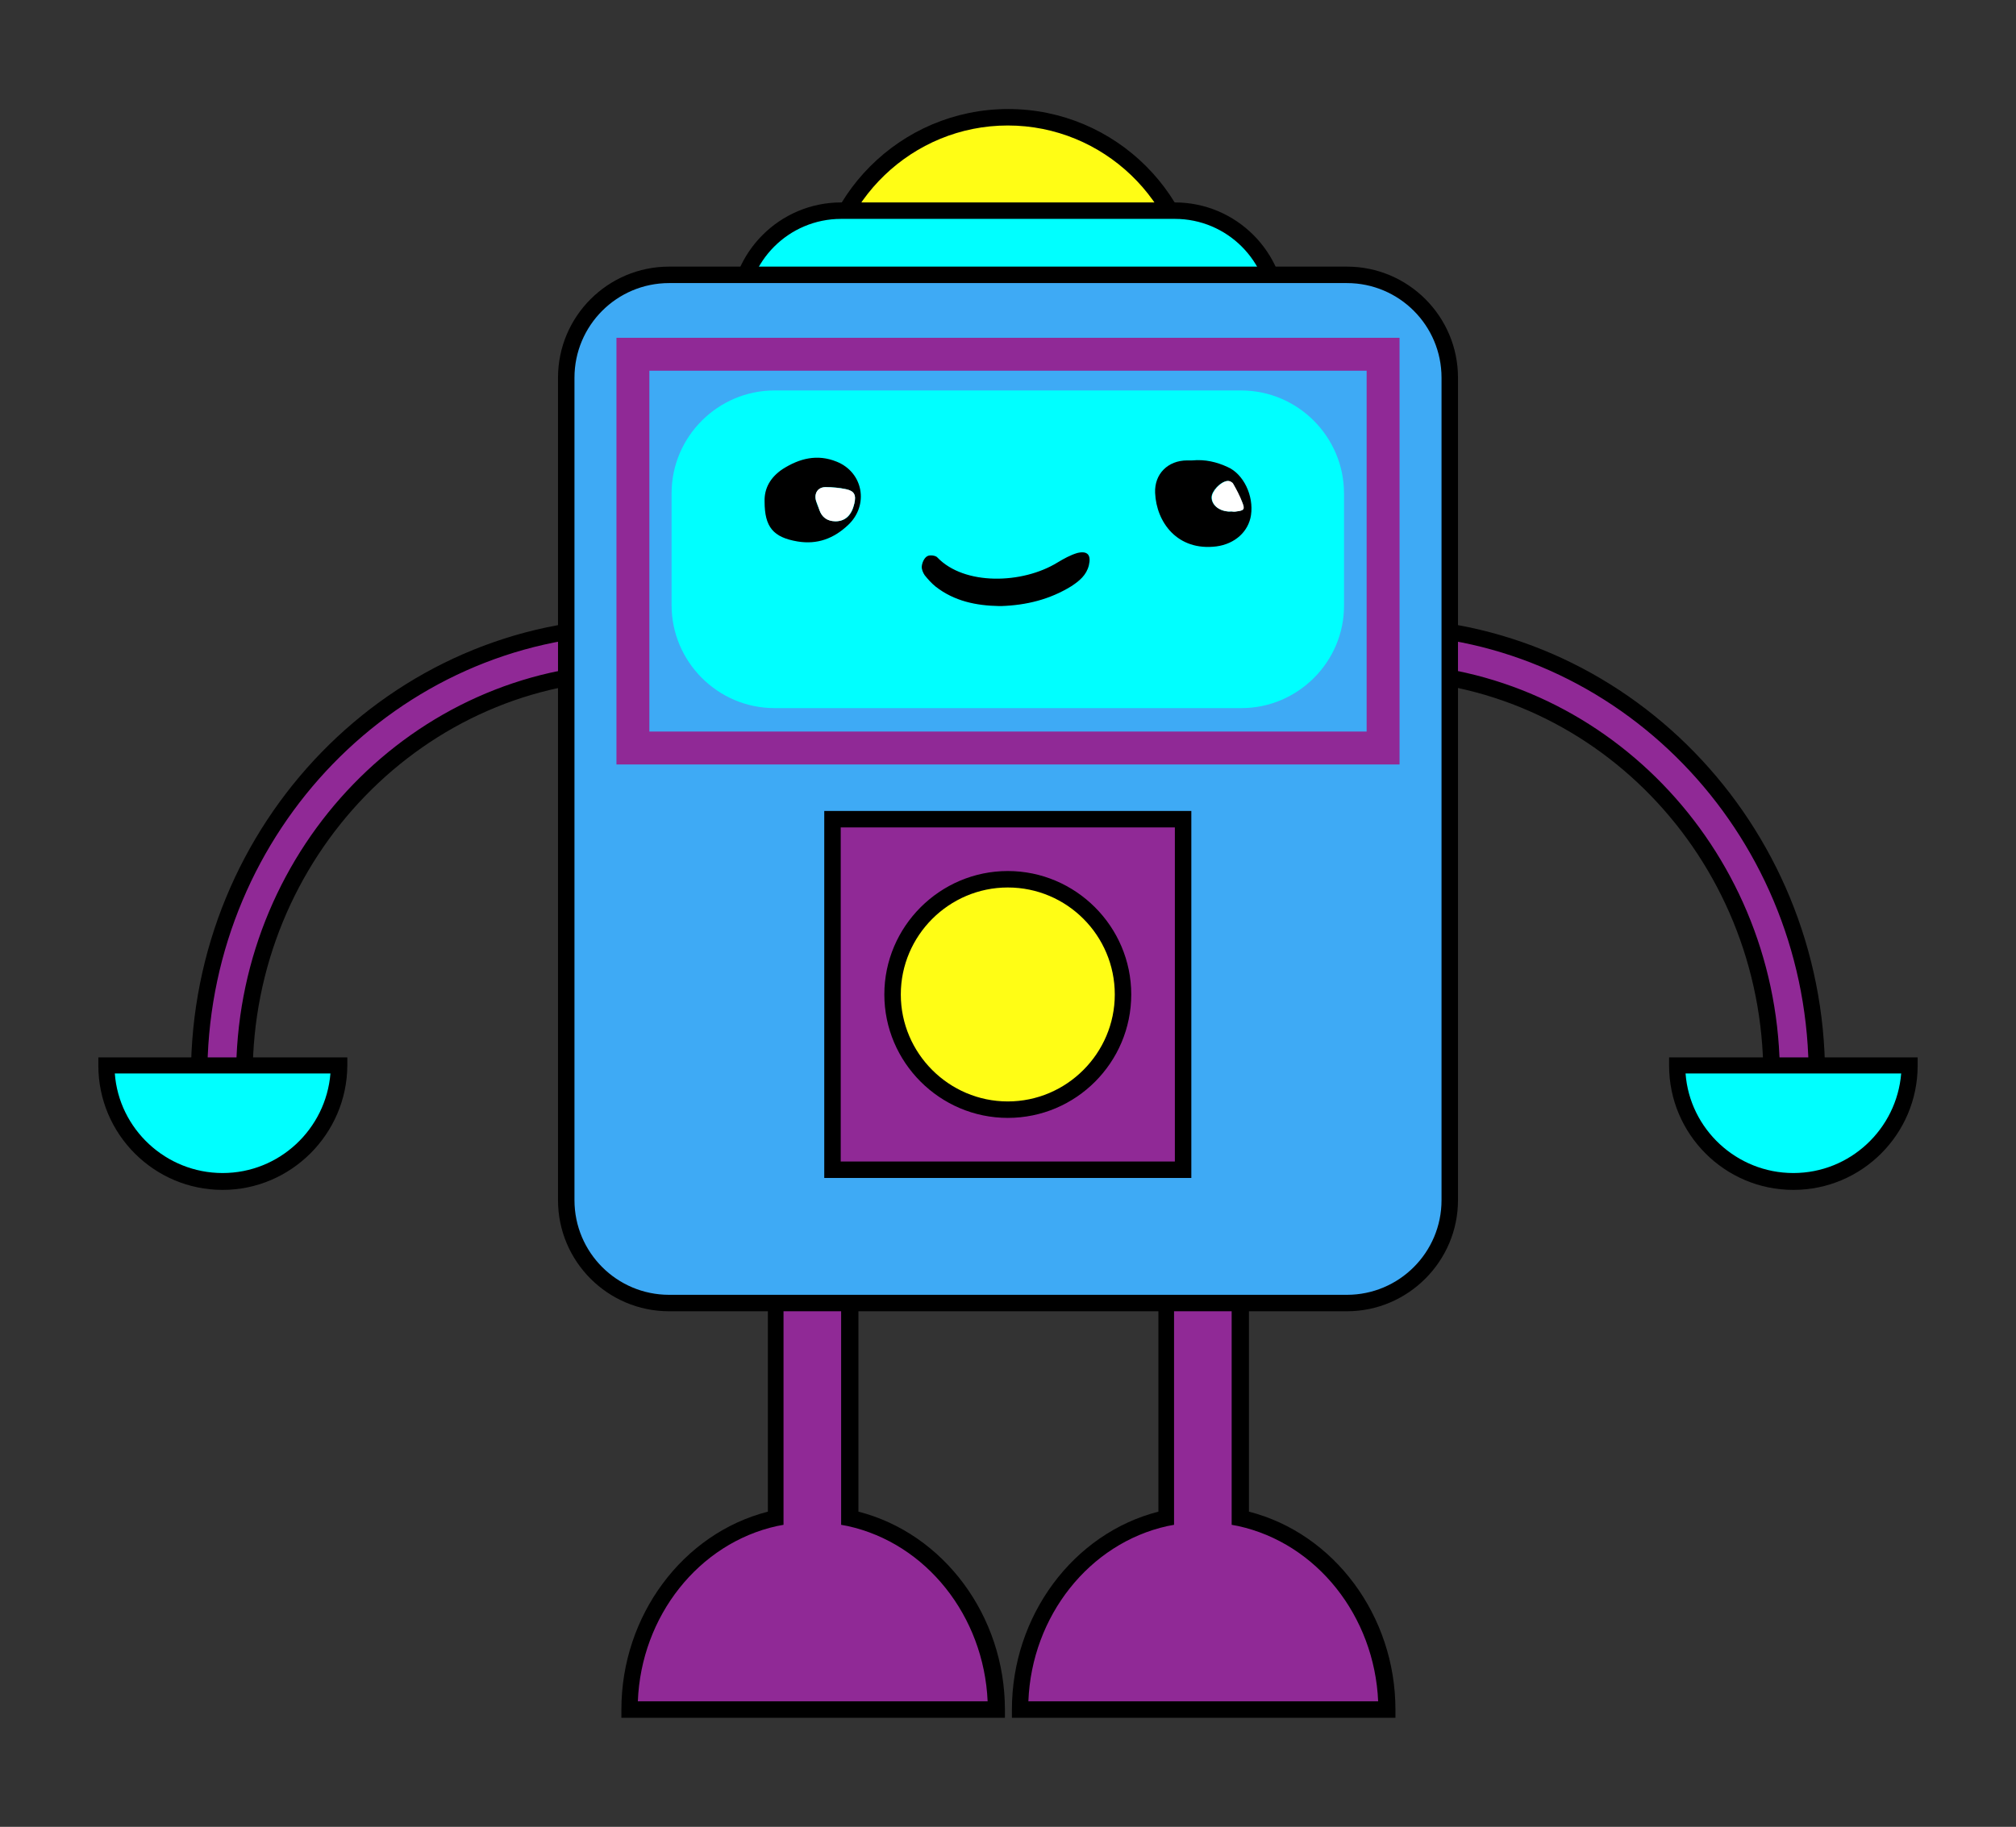 <?xml version="1.0" encoding="utf-8"?>
<!-- Generator: Adobe Illustrator 22.1.0, SVG Export Plug-In . SVG Version: 6.00 Build 0)  -->
<svg version="1.1" xmlns="http://www.w3.org/2000/svg" xmlns:xlink="http://www.w3.org/1999/xlink" x="0px" y="0px"
	 viewBox="0 0 489.9 444" style="enable-background:new 0 0 489.9 444;" xml:space="preserve">
<rect x="0" y="0" width="489.9" height="444" fill="#333333" stroke="none"/>
<style type="text/css">
	.st0{fill:#902996;}
	.st1{fill:#00FFFF;}
	.st2{fill:#FFFD15;}
	.st3{fill:#3EAAF5;}
	.st4{fill:#FFFFFF;}
</style>
<g id="Слой1_xA0_Изображение_1_">
</g>
<g id="Слой2_xA0_Изображение_1_">
	<g>
		<g>
			<g>
				<path class="st0" d="M206.5,369v-73.3h-18V369c-20.3,4.4-35.6,23.6-35.6,46.5h89.1C242.1,392.5,226.8,373.4,206.5,369z"/>
				<path d="M244.1,417.5h-93.1v-2c0-22.8,14.9-42.8,35.6-48.1v-73.7h22v73.7c20.7,5.3,35.6,25.3,35.6,48.1V417.5z M155,413.5h85
					c-0.9-20.7-14.9-38.4-34-42.6l-1.6-0.3v-72.9h-14v72.9l-1.6,0.3C169.8,375.1,155.8,392.8,155,413.5z"/>
			</g>
			<g>
				<path class="st0" d="M301.4,369v-73.3h-18V369c-20.3,4.4-35.6,23.6-35.6,46.5H337C337,392.5,321.7,373.4,301.4,369z"/>
				<path d="M339,417.5h-93.1v-2c0-22.8,14.9-42.8,35.6-48.1v-73.7h22v73.7c20.7,5.3,35.6,25.3,35.6,48.1V417.5z M249.9,413.5h85
					c-0.9-20.7-14.9-38.4-34-42.6l-1.6-0.3v-72.9h-14v72.9l-1.6,0.3C264.7,375.1,250.7,392.8,249.9,413.5z"/>
			</g>
		</g>
		<g>
			<g>
				<g>
					<g>
						<g>
							<path class="st0" d="M154.6,152.2c-58.6,0-106.3,49-106.3,109.2h11c0-54.2,42.7-98.2,95.3-98.2V152.2z"/>
							<path d="M61.4,263.4h-15v-2c0-61.3,48.6-111.2,108.3-111.2h2v15h-2c-51.4,0-93.3,43.2-93.3,96.2V263.4z M50.4,259.4h7
								c1-53.7,43.2-97.1,95.2-98.2v-7C96.7,155.3,51.4,201.9,50.4,259.4z"/>
						</g>
					</g>
				</g>
				<g>
					<path class="st1" d="M54.1,287.2c-15.6,0-28.2-12.6-28.2-28.2h56.5C82.3,274.5,69.7,287.2,54.1,287.2z"/>
					<path d="M54.1,289.2c-16.7,0-30.2-13.6-30.2-30.2v-2h60.5v2C84.3,275.6,70.7,289.2,54.1,289.2z M27.9,260.9
						c1,13.5,12.4,24.2,26.2,24.2c13.8,0,25.1-10.7,26.2-24.2H27.9z"/>
				</g>
			</g>
			<g>
				<g>
					<g>
						<g>
							<path class="st0" d="M335.3,152.2c58.6,0,106.3,49,106.3,109.2h-11c0-54.2-42.7-98.2-95.3-98.2V152.2z"/>
							<path d="M443.5,263.4h-15v-2c0-53.1-41.8-96.2-93.3-96.2h-2v-15h2c59.7,0,108.3,49.9,108.3,111.2V263.4z M432.5,259.4h7
								c-1-57.5-46.3-104.1-102.2-105.2v7C389.3,162.3,431.5,205.7,432.5,259.4z"/>
						</g>
					</g>
				</g>
				<g>
					<path class="st1" d="M435.8,287.2c15.6,0,28.2-12.6,28.2-28.2h-56.5C407.6,274.5,420.2,287.2,435.8,287.2z"/>
					<path d="M435.8,289.2c-16.7,0-30.2-13.6-30.2-30.2v-2H466v2C466,275.6,452.5,289.2,435.8,289.2z M409.6,260.9
						c1,13.5,12.4,24.2,26.2,24.2c13.8,0,25.1-10.7,26.2-24.2H409.6z"/>
				</g>
			</g>
		</g>
		<g>
			<path class="st2" d="M244.9,28.5c-25.1,0-45.4,20.3-45.4,45.4h90.7C290.3,48.8,270,28.5,244.9,28.5z"/>
			<path d="M292.3,75.9h-94.7v-2c0-26.1,21.2-47.4,47.4-47.4c26.1,0,47.4,21.2,47.4,47.4V75.9z M201.6,71.9h86.6
				c-1-23-20.1-41.4-43.3-41.4S202.7,48.9,201.6,71.9z"/>
		</g>
		<g>
			<path class="st1" d="M285.5,203.7h-81.1c-13.8,0-25-11.3-25-25V76.2c0-13.8,11.3-25,25-25h81.1c13.8,0,25,11.3,25,25v102.5
				C310.5,192.5,299.2,203.7,285.5,203.7z"/>
			<path d="M285.5,205.7h-81.1c-14.9,0-27-12.1-27-27V76.2c0-14.9,12.1-27,27-27h81.1c14.9,0,27,12.1,27,27v102.5
				C312.5,193.6,300.4,205.7,285.5,205.7z M204.4,53.2c-12.7,0-23,10.3-23,23v102.5c0,12.7,10.3,23,23,23h81.1c12.7,0,23-10.3,23-23
				V76.2c0-12.7-10.3-23-23-23H204.4z"/>
		</g>
		<g>
			<path class="st3" d="M327.3,316.7H162.6c-13.8,0-25-11.3-25-25V91.8c0-13.8,11.3-25,25-25h164.7c13.8,0,25,11.3,25,25v199.9
				C352.3,305.4,341,316.7,327.3,316.7z"/>
			<path d="M327.3,318.7H162.6c-14.9,0-27-12.1-27-27V91.8c0-14.9,12.1-27,27-27h164.7c14.9,0,27,12.1,27,27v199.9
				C354.3,306.5,342.2,318.7,327.3,318.7z M162.6,68.8c-12.7,0-23,10.3-23,23v199.9c0,12.7,10.3,23,23,23h164.7
				c12.7,0,23-10.3,23-23V91.8c0-12.7-10.3-23-23-23H162.6z"/>
		</g>
		<g>
			<g>
				<path class="st0" d="M340.1,185.8H149.8V82.1h190.3V185.8z M157.8,177.8h174.3V90.1H157.8V177.8z"/>
			</g>
		</g>
		<g>
			<path class="st1" d="M301.7,172.1H188.2c-13.8,0-25-11.3-25-25v-27.2c0-13.8,11.3-25,25-25h113.4c13.8,0,25,11.3,25,25v27.2
				C326.7,160.8,315.4,172.1,301.7,172.1z"/>
		</g>
		<g>
			<g>
				<path d="M289.7,111.9c3.2-0.3,6,0.4,8.6,1.6c3.9,1.7,6.4,7,5.7,11.7c-0.6,4-3.9,7-8.4,7.6c-9.5,1.2-14.6-5.9-14.9-13
					c-0.2-4.6,3.1-7.9,7.8-7.9C288.9,111.9,289.4,111.9,289.7,111.9z M299.3,124.3C299.3,124.4,299.3,124.4,299.3,124.3
					c0.4,0,0.7,0,1.1,0c1.8-0.2,2.1-0.5,1.4-2.2c-0.6-1.6-1.4-3-2.2-4.5c-0.2-0.4-1-0.7-1.4-0.7c-1.7,0.2-3.8,2.5-3.8,4
					c0,1.7,1.7,3.2,3.9,3.4C298.7,124.4,299,124.3,299.3,124.3z"/>
			</g>
			<g>
				<path d="M185.8,121.9c-0.1-3.2,1.4-5.9,4.4-7.9c4.1-2.6,8.4-3.7,13.1-1.8c6.5,2.6,7.9,10.6,2.8,15.4c-3.5,3.3-7.5,4.8-12.3,4
					C187.9,130.6,185.8,128.1,185.8,121.9z M203,126.7c2.4,0,4-1.4,4.6-4.3c0.5-2.1,0-3-2-3.5c-1.6-0.4-3.3-0.5-5-0.5
					c-1.8,0-2.8,1.5-2.3,3.3c0.2,0.8,0.5,1.5,0.8,2.2C199.7,125.7,201,126.6,203,126.7z"/>
			</g>
			<g>
				<path d="M242.8,147.3c-5.6-0.1-10.9-1.2-15.4-4.7c-1-0.8-1.9-1.8-2.7-2.8c-0.4-0.6-0.8-1.5-0.7-2.2c0.1-0.9,0.6-2,1.3-2.4
					c0.6-0.4,2.1-0.2,2.5,0.3c6.5,6.8,20.6,6.5,29.2,1.2c1.5-0.9,3.1-1.8,4.8-2.3c2.5-0.6,3.4,0.5,2.8,3c-0.6,2.4-2.3,3.8-4.3,5.1
					c-5.2,3.2-10.9,4.6-17,4.8C243.1,147.3,243,147.3,242.8,147.3z"/>
			</g>
			<g>
				<path class="st4" d="M299.3,124.3c-0.3,0-0.6,0-0.9,0c-2.3-0.2-3.9-1.6-3.9-3.4c0-1.5,2.1-3.8,3.8-4c0.5-0.1,1.2,0.3,1.4,0.7
					c0.8,1.4,1.6,2.9,2.2,4.5c0.7,1.7,0.4,2-1.4,2.2C300.1,124.4,299.7,124.4,299.3,124.3C299.3,124.4,299.3,124.4,299.3,124.3z"/>
			</g>
			<g>
				<path class="st4" d="M203,126.7c-2,0-3.3-1-3.9-2.8c-0.2-0.7-0.5-1.5-0.8-2.2c-0.5-1.8,0.4-3.3,2.3-3.3c1.7,0,3.4,0.2,5,0.5
					c2,0.4,2.5,1.4,2,3.5C206.9,125.2,205.4,126.7,203,126.7z"/>
			</g>
		</g>
		<g>
			<rect x="202.3" y="199.1" class="st0" width="85.2" height="85.2"/>
			<path d="M289.5,286.3h-89.2v-89.2h89.2V286.3z M204.3,282.3h81.2v-81.2h-81.2V282.3z"/>
		</g>
		<g>
			<circle class="st2" cx="244.9" cy="241.7" r="28"/>
			<path d="M244.9,271.7c-16.5,0-30-13.5-30-30c0-16.5,13.5-30,30-30s30,13.5,30,30C274.9,258.2,261.5,271.7,244.9,271.7z
				 M244.9,215.7c-14.3,0-26,11.7-26,26c0,14.3,11.7,26,26,26c14.3,0,26-11.7,26-26C270.9,227.4,259.3,215.7,244.9,215.7z"/>
		</g>
	</g>
</g>
</svg>
